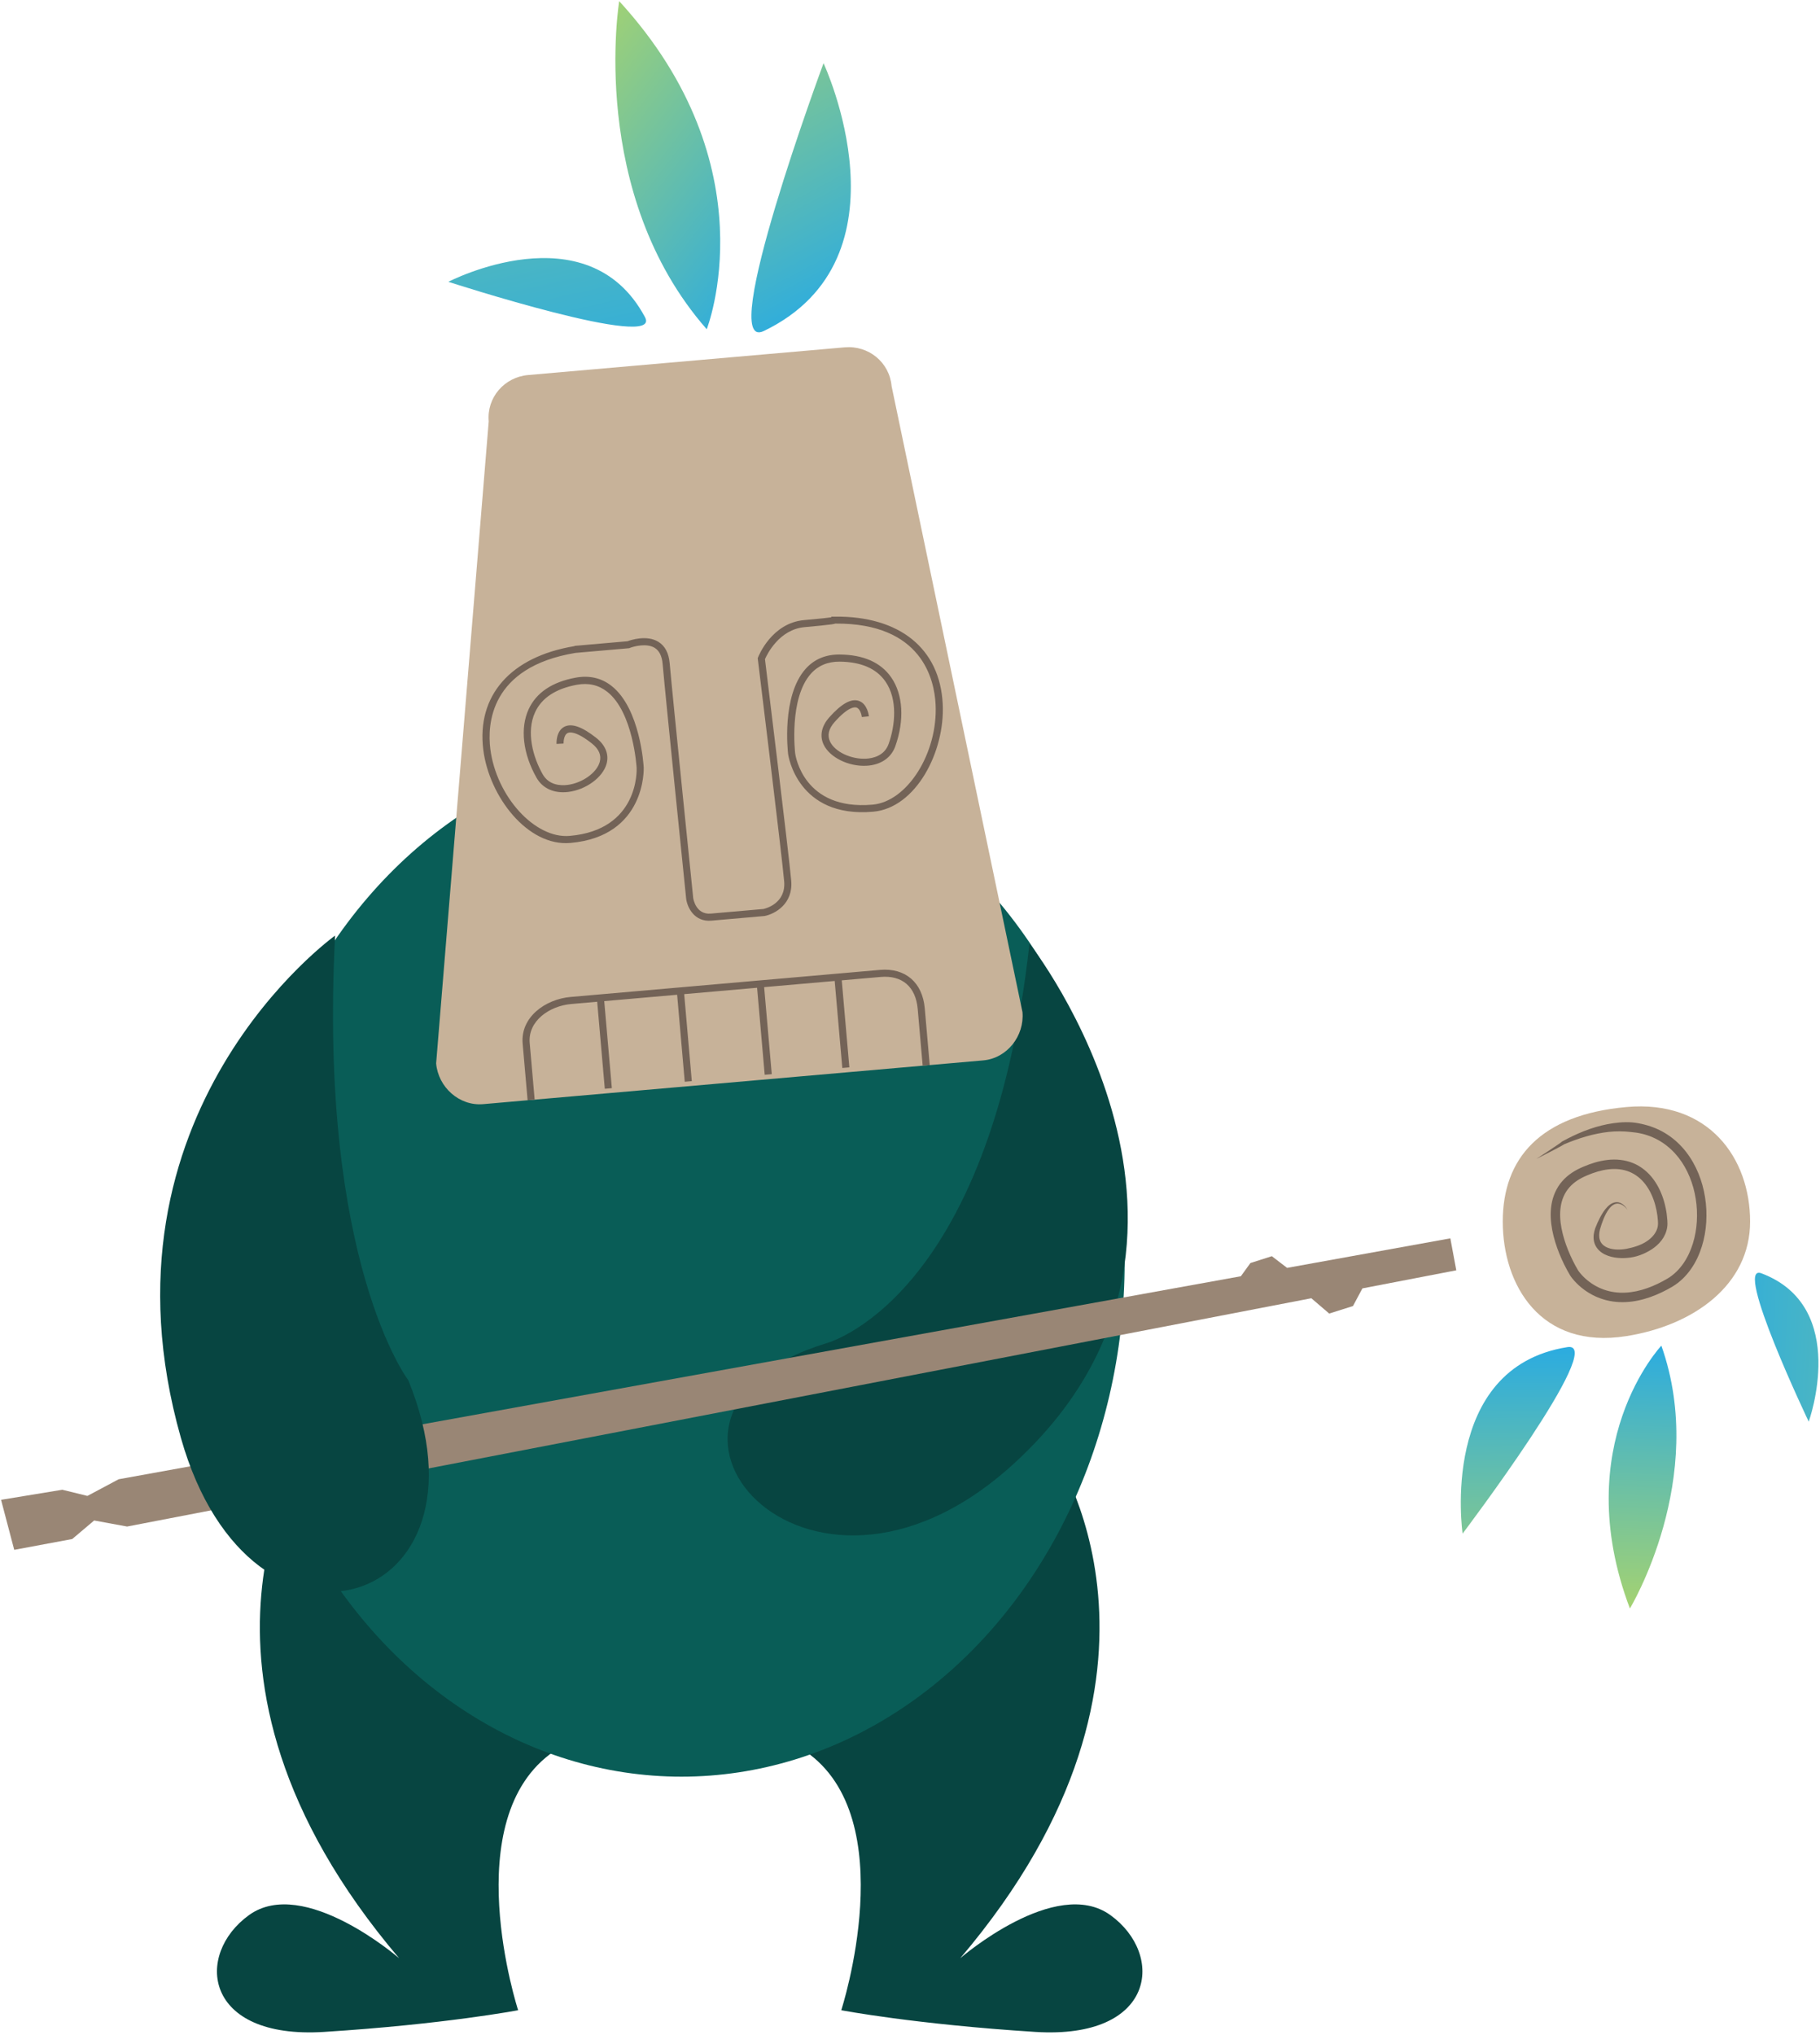 <?xml version="1.0" encoding="UTF-8" standalone="no"?>
<svg width="500px" height="559px" viewBox="0 0 500 559" version="1.1" xmlns="http://www.w3.org/2000/svg" xmlns:xlink="http://www.w3.org/1999/xlink" xmlns:sketch="http://www.bohemiancoding.com/sketch/ns">
    <!-- Generator: Sketch 3.4.4 (17249) - http://www.bohemiancoding.com/sketch -->
    <title>Group</title>
    <desc>Created with Sketch.</desc>
    <defs>
        <linearGradient x1="48.854%" y1="-1.649%" x2="53.748%" y2="172.582%" id="linearGradient-1">
            <stop stop-color="#29ABE2" offset="0%"></stop>
            <stop stop-color="#FCEE21" offset="100%"></stop>
        </linearGradient>
        <linearGradient x1="49.658%" y1="1.56%" x2="52.412%" y2="248.556%" id="linearGradient-2">
            <stop stop-color="#29ABE2" offset="0%"></stop>
            <stop stop-color="#FCEE21" offset="100%"></stop>
        </linearGradient>
        <linearGradient x1="-35.029%" y1="44.103%" x2="680.557%" y2="95.818%" id="linearGradient-3">
            <stop stop-color="#29ABE2" offset="0%"></stop>
            <stop stop-color="#FCEE21" offset="100%"></stop>
        </linearGradient>
        <linearGradient x1="74.926%" y1="101.255%" x2="-12.646%" y2="-72.185%" id="linearGradient-4">
            <stop stop-color="#29ABE2" offset="0%"></stop>
            <stop stop-color="#FCEE21" offset="100%"></stop>
        </linearGradient>
        <linearGradient x1="59.063%" y1="95.427%" x2="0.183%" y2="-135.629%" id="linearGradient-5">
            <stop stop-color="#29ABE2" offset="0%"></stop>
            <stop stop-color="#FCEE21" offset="100%"></stop>
        </linearGradient>
        <linearGradient x1="54.428%" y1="129.278%" x2="15.262%" y2="-551.216%" id="linearGradient-6">
            <stop stop-color="#29ABE2" offset="0%"></stop>
            <stop stop-color="#FCEE21" offset="100%"></stop>
        </linearGradient>
    </defs>
    <g id="Page-1" stroke="none" stroke-width="1" fill="none" fill-rule="evenodd" sketch:type="MSPage">
        <g id="Group" sketch:type="MSLayerGroup" transform="translate(0, -9.761)">
            <path d="M84.571,407.685 C84.571,407.685 42.089,468.141 109.658,547.68 C109.658,547.68 83.475,524.966 68.417,535.818 C53.359,546.671 55.967,570.006 89.038,567.913 C122.108,565.82 142.342,561.955 142.342,561.955 C142.342,561.955 125.184,509.25 152.252,490.789 C179.32,472.326 84.571,407.685 84.571,407.685 L84.571,407.685 Z" id="Shape" fill="#074541" sketch:type="MSShapeGroup"></path>
            <path d="M288.884,407.685 C288.884,407.685 331.366,468.141 263.797,547.68 C263.797,547.68 289.981,524.966 305.039,535.818 C320.097,546.671 317.488,570.006 284.418,567.913 C251.348,565.82 231.114,561.955 231.114,561.955 C231.114,561.955 248.272,509.25 221.204,490.789 C194.136,472.327 288.884,407.685 288.884,407.685 L288.884,407.685 Z" id="Shape" fill="#074541" sketch:type="MSShapeGroup"></path>
            <ellipse id="Oval" fill="#095D57" sketch:type="MSShapeGroup" cx="187.208" cy="356.286" rx="121.767" ry="141.514"></ellipse>
            <path d="M282.822,268.939 C282.822,268.939 346.657,350.219 278.04,412.257 C221.03,463.802 165.213,397.765 226.748,378.833 C226.748,378.833 271.964,367.518 282.822,268.939 L282.822,268.939 Z" id="Shape" fill="#074541" sketch:type="MSShapeGroup"></path>
            <g id="stick" transform="translate(0.105, 309.004)" sketch:type="MSShapeGroup">
                <path d="M480.694,36.315 C480.694,53.689 465.251,64.838 446.718,67.776 C423.044,71.531 412.741,53.689 412.741,36.315 C412.741,18.938 423.044,6.977 446.718,4.852 C469.364,2.82 480.694,18.938 480.694,36.315 L480.694,36.315 Z" id="Shape" fill="#C7B299"></path>
                <path d="M467.995,24.141 C467.322,21.928 466.27,19.818 464.888,17.955 C464.2,17.023 463.431,16.151 462.604,15.346 C461.778,14.54 460.905,13.78 459.965,13.119 C458.065,11.82 455.964,10.896 453.848,10.154 C449.588,8.694 445.156,8.142 440.781,8.048 L440.489,8.042 L440.466,8.089 L440.453,8.091 L440.195,8.119 L439.668,8.165 L438.604,8.246 L436.467,8.392 L432.185,8.645 L436.47,8.87 L438.617,8.963 L439.693,8.994 L440.236,8.999 L440.513,8.997 L440.659,8.992 L440.741,8.987 L440.757,8.985 C445.018,9.514 449.229,10.465 453.066,12.153 C454.989,12.998 456.783,14.069 458.422,15.291 C460.103,16.455 461.606,17.862 462.802,19.497 C465.232,22.748 466.407,26.835 466.369,30.94 C466.346,35.052 465.222,39.172 463.327,42.865 C461.426,46.549 458.734,49.878 455.372,52.205 C453.696,53.362 451.85,54.254 449.916,54.73 C448.95,54.97 447.964,55.106 446.979,55.124 C445.946,55.139 444.896,55.101 443.853,55.02 C439.707,54.702 435.591,53.549 432.42,51.067 C430.839,49.838 429.519,48.296 428.556,46.543 C428.072,45.668 427.675,44.743 427.37,43.789 C427.219,43.313 427.089,42.829 426.987,42.342 C426.936,42.1 426.892,41.857 426.855,41.616 C426.821,41.39 426.788,41.103 426.781,40.955 C426.744,38.911 426.894,36.757 427.183,34.686 C427.478,32.604 427.931,30.551 428.612,28.601 C429.293,26.658 430.208,24.809 431.454,23.277 C432.691,21.742 434.278,20.568 436.1,19.955 C437.008,19.646 437.968,19.468 438.951,19.408 C439.442,19.376 439.938,19.377 440.437,19.4 C440.685,19.412 440.939,19.429 441.183,19.454 C441.447,19.482 441.736,19.504 441.979,19.538 C444.019,19.779 446.059,20.24 447.894,21.038 C449.732,21.83 451.364,22.992 452.537,24.512 C453.712,26.031 454.41,27.894 454.629,29.857 C454.858,31.822 454.645,33.868 454.141,35.842 C453.885,36.831 453.56,37.806 453.167,38.756 C452.97,39.23 452.757,39.698 452.53,40.16 C452.307,40.624 452.108,40.961 451.831,41.302 C450.768,42.645 448.932,43.322 447.005,43.415 C445.062,43.522 443.078,43.03 441.201,42.396 C439.353,41.718 437.54,40.626 436.587,39.086 C436.124,38.323 435.94,37.471 436.14,36.614 C436.333,35.756 436.876,34.915 437.575,34.189 C438.293,33.471 439.128,32.744 439.96,32.107 C440.802,31.468 441.691,30.881 442.649,30.493 C443.586,30.104 444.693,29.941 445.528,30.553 C446.352,31.163 446.746,32.277 446.865,33.338 C446.851,32.27 446.615,31.096 445.75,30.28 C445.317,29.883 444.724,29.66 444.139,29.619 C443.551,29.573 442.971,29.671 442.423,29.826 C441.322,30.142 440.328,30.682 439.379,31.262 C438.425,31.861 437.549,32.479 436.655,33.214 C435.783,33.97 434.958,34.921 434.554,36.166 C434.128,37.405 434.305,38.857 434.881,39.995 C435.449,41.15 436.3,42.068 437.221,42.831 C438.149,43.592 439.169,44.204 440.235,44.702 C442.364,45.728 444.744,46.116 447.144,46.006 C448.346,45.94 449.57,45.711 450.743,45.223 C451.911,44.74 453.022,43.963 453.849,42.933 C454.263,42.433 454.612,41.825 454.855,41.309 C455.108,40.797 455.344,40.276 455.564,39.748 C456.002,38.691 456.366,37.601 456.654,36.488 C457.22,34.261 457.478,31.915 457.206,29.558 C456.947,27.211 456.083,24.85 454.591,22.928 C453.105,20.999 451.072,19.58 448.93,18.659 C446.774,17.726 444.53,17.228 442.263,16.959 C440.056,16.665 437.553,16.702 435.265,17.499 C432.956,18.27 430.923,19.794 429.443,21.64 C427.945,23.487 426.919,25.599 426.165,27.744 C425.414,29.898 424.931,32.106 424.616,34.323 C424.309,36.553 424.15,38.744 424.19,41.043 C424.21,41.437 424.248,41.69 424.292,42.001 C424.337,42.297 424.39,42.588 424.451,42.877 C424.573,43.454 424.723,44.02 424.901,44.577 C425.256,45.693 425.72,46.772 426.287,47.798 C427.416,49.851 428.977,51.676 430.826,53.113 C432.674,54.556 434.785,55.608 436.966,56.321 C439.151,57.037 441.405,57.428 443.651,57.606 C444.773,57.693 445.896,57.733 447.034,57.717 C448.22,57.695 449.399,57.531 450.54,57.247 C452.828,56.684 454.953,55.646 456.847,54.34 C460.641,51.706 463.56,48.064 465.636,44.05 C467.699,40.025 468.936,35.537 468.964,30.951 C468.975,28.663 468.671,26.354 467.995,24.141 L467.995,24.141 Z M440.625,8.067 L440.61,8.069 L440.61,8.069 L440.632,8.064 C440.639,8.063 440.639,8.063 440.639,8.063 L440.625,8.067 L440.625,8.067 Z" id="Shape" fill="#736357" transform="translate(446.574, 32.881) rotate(-30) translate(-446.574, -32.881) "></path>
                <path d="M453.155,70.068 C453.155,70.068 429.961,99.387 450.836,142.748 C450.836,142.749 469.218,105.32 453.155,70.068 L453.155,70.068 Z" id="Shape" fill="url(#linearGradient-1)" transform="translate(450.931, 106.408) rotate(-355) translate(-450.931, -106.408) "></path>
                <path d="M430.5,70.8 C395.054,76.403 401.709,122.024 401.709,122.024 C401.709,122.024 441.818,69.01 430.5,70.8 L430.5,70.8 Z" id="Shape" fill="url(#linearGradient-2)"></path>
                <path d="M483.768,50.513 C508.23,59.708 496.796,91.272 496.796,91.272 C496.796,91.272 475.956,47.578 483.768,50.513 L483.768,50.513 Z" id="Shape" fill="url(#linearGradient-3)"></path>
                <path d="M3.804,126.485 L0.184,112.746 L17.013,109.981 L23.903,111.674 L32.499,107.096 L340.789,51.331 L343.42,47.7 L349.302,45.824 L353.492,49.034 L398.338,40.921 L399.973,49.699 L374.185,54.669 L371.589,59.521 L365.059,61.58 L360.15,57.375 L34.811,120.086 L25.759,118.425 L19.739,123.516 L3.804,126.485 Z" id="Shape" fill="#998675"></path>
            </g>
            <g id="shaman_patrick" transform="translate(43.014, 266.402)" fill="#074541" sketch:type="MSShapeGroup">
                <g id="Ebene_2">
                    <path d="M49.042,0.359 C49.042,0.359 -18.717,48.817 6.683,138.336 C26.094,206.747 94.721,185.293 69.167,122.518 C69.166,122.518 44.424,90.005 49.042,0.359 L49.042,0.359 Z" id="Shape"></path>
                </g>
            </g>
            <g id="head" transform="translate(188.5, 157.5) rotate(-5) translate(-188.5, -157.5) translate(107, 7)" sketch:type="MSShapeGroup">
                <path d="M162.192,288.334 C162.192,294.909 156.862,300.611 150.288,300.611 L12.399,300.611 C5.825,300.611 0.495,294.909 0.495,288.334 L30.256,113.906 C30.256,107.331 35.586,102.167 42.16,102.167 L129.456,102.167 C136.03,102.167 141.36,107.331 141.36,113.906 L162.192,288.334 L162.192,288.334 Z" id="Shape" fill="#C7B299"></path>
                <g id="Group" transform="translate(20.756, 175.449)" fill="#736357">
                    <path d="M99.593,0.174 L98.573,0.092 L98.573,0.274 C97.925,0.324 95.585,0.388 91.078,0.388 C82.134,0.388 77.738,9.121 77.556,9.493 L77.45,9.711 L77.458,9.953 C77.477,10.495 79.348,64.249 79.348,71.399 C79.348,77.455 73.661,78.386 73.043,78.469 L58.503,78.469 C54.39,78.469 54.065,73.989 54.056,73.841 C54.047,73.283 53.235,17.92 53.235,8.96 C53.235,6.165 52.363,4.103 50.645,2.831 C47.637,0.605 43.106,1.7 42.215,1.945 L27.641,1.945 L27.567,2.018 C9.836,3.378 -0.412,13.213 0.154,28.211 C0.643,41.145 9.977,55.772 21.739,55.772 L21.776,55.772 C42.667,55.772 43.626,37.085 43.634,36.892 C43.656,36.238 44.088,20.648 36.79,13.793 C34.191,11.353 30.936,10.304 27.12,10.671 C20.614,11.299 16.049,13.818 13.552,18.16 C10.696,23.125 10.889,30.222 14.068,37.144 C15.481,40.218 18.52,41.899 22.414,41.763 C27.3,41.589 32.19,38.625 33.547,35.014 C34.498,32.483 33.711,29.858 31.332,27.622 C27.715,24.22 24.949,22.983 22.879,23.836 C20.479,24.826 20.337,28.2 20.331,28.343 L22.276,28.412 C22.276,28.39 22.401,26.134 23.624,25.634 C24.2,25.398 25.977,25.258 29.999,29.04 C31.82,30.752 32.401,32.533 31.725,34.332 C30.642,37.213 26.434,39.678 22.344,39.824 C20.546,39.892 17.298,39.524 15.836,36.341 C13.584,31.437 12.243,24.353 15.238,19.147 C17.403,15.383 21.464,13.206 27.306,12.643 C30.544,12.331 33.283,13.241 35.455,15.279 C42.112,21.527 41.694,36.676 41.689,36.82 C41.661,37.51 40.77,53.826 21.777,53.826 L21.742,53.826 C12.141,53.826 2.595,41.26 2.099,28.138 C1.848,21.503 3.839,5.736 27.679,3.891 L42.497,3.891 L42.636,3.849 C43.839,3.481 47.415,2.862 49.487,4.396 C50.683,5.28 51.289,6.816 51.289,8.96 C51.289,17.935 52.102,73.312 52.112,73.91 C52.236,76.16 53.733,80.415 58.503,80.415 L73.157,80.415 L73.21,80.409 C76.006,80.102 81.294,77.823 81.294,71.398 C81.294,64.471 79.554,14.207 79.412,10.139 C80.093,8.892 84.008,2.326 91.051,2.326 C94.567,2.326 97.069,2.28 98.485,2.208 C98.868,2.188 99.232,2.154 99.541,2.091 C123.32,4.005 125.287,19.87 125.027,26.626 C124.514,39.963 114.966,52.529 105.38,52.529 L105.34,52.529 C86.357,52.529 85.451,37.287 85.422,36.643 C85.417,36.492 84.981,21.473 91.641,15.212 C93.811,13.173 96.552,12.298 99.786,12.609 C105.621,13.172 109.675,15.36 111.833,19.112 C114.82,24.305 113.475,31.404 111.219,36.315 C109.758,39.494 106.51,39.86 104.704,39.797 C100.584,39.65 96.347,37.174 95.258,34.276 C94.583,32.48 95.161,30.704 96.977,28.996 C101.01,25.205 102.741,25.339 103.3,25.575 C104.277,25.984 104.533,27.726 104.546,28.302 L106.492,28.27 C106.489,28.128 106.409,24.776 104.061,23.784 C102.028,22.925 99.274,24.165 95.644,27.578 C93.27,29.81 92.486,32.431 93.436,34.959 C94.8,38.587 99.719,41.565 104.634,41.739 C108.525,41.874 111.575,40.194 112.986,37.123 C116.17,30.191 116.37,23.09 113.519,18.134 C111.029,13.805 106.47,11.284 99.972,10.657 C96.16,10.291 92.904,11.323 90.309,13.763 C83.012,20.621 83.455,36.055 83.478,36.717 C83.485,36.896 84.451,54.475 105.34,54.475 L105.381,54.475 C117.125,54.475 126.48,39.831 126.984,26.701 C127.572,11.437 117.341,1.56 99.593,0.174 L99.593,0.174 Z" id="Shape"></path>
                    <path d="M103.448,97.925 L92.737,97.925 L90.791,97.925 L71.336,97.925 L69.39,97.925 L49.287,97.925 L47.341,97.925 L27.237,97.925 L25.292,97.925 L18.136,97.925 C11.134,97.925 3.891,102.268 3.891,109.536 L3.891,125.162 L5.837,125.162 L5.837,109.536 C5.837,103.486 12.09,99.87 18.136,99.87 L25.292,99.87 L25.292,123.865 L27.237,123.865 L27.237,99.87 L47.341,99.87 L47.341,123.865 L49.287,123.865 L49.287,99.87 L69.39,99.87 L69.39,123.865 L71.336,123.865 L71.336,99.87 L90.791,99.87 L90.791,123.865 L92.737,123.865 L92.737,99.87 L103.448,99.87 C109.418,99.87 112.84,103.394 112.84,109.536 L112.84,125.162 L114.786,125.162 L114.786,109.536 C114.786,102.374 110.442,97.925 103.448,97.925 L103.448,97.925 Z" id="Shape"></path>
                </g>
                <path d="M88.087,94.296 C88.087,94.296 113.201,53.447 80.06,1.37 C80.06,1.369 62.299,51.821 88.087,94.296 L88.087,94.296 Z" id="Shape" fill="url(#linearGradient-4)" transform="translate(85.65, 47.833) rotate(-5) translate(-85.65, -47.833) "></path>
                <path d="M104.628,94.647 C148.931,82.153 133.561,25.049 133.561,25.049 C133.561,25.049 90.481,98.636 104.628,94.647 L104.628,94.647 Z" id="Shape" fill="url(#linearGradient-5)" transform="translate(118.958, 59.926) rotate(-5) translate(-118.958, -59.926) "></path>
                <path d="M23.257,72.46 C23.257,72.46 78.104,101.57 74.773,91.398 C64.338,59.544 23.257,72.46 23.257,72.46 Z" id="Shape" fill="url(#linearGradient-6)" transform="translate(49.088, 81.712) rotate(-5) translate(-49.088, -81.712) "></path>
            </g>
        </g>
    </g>
</svg>